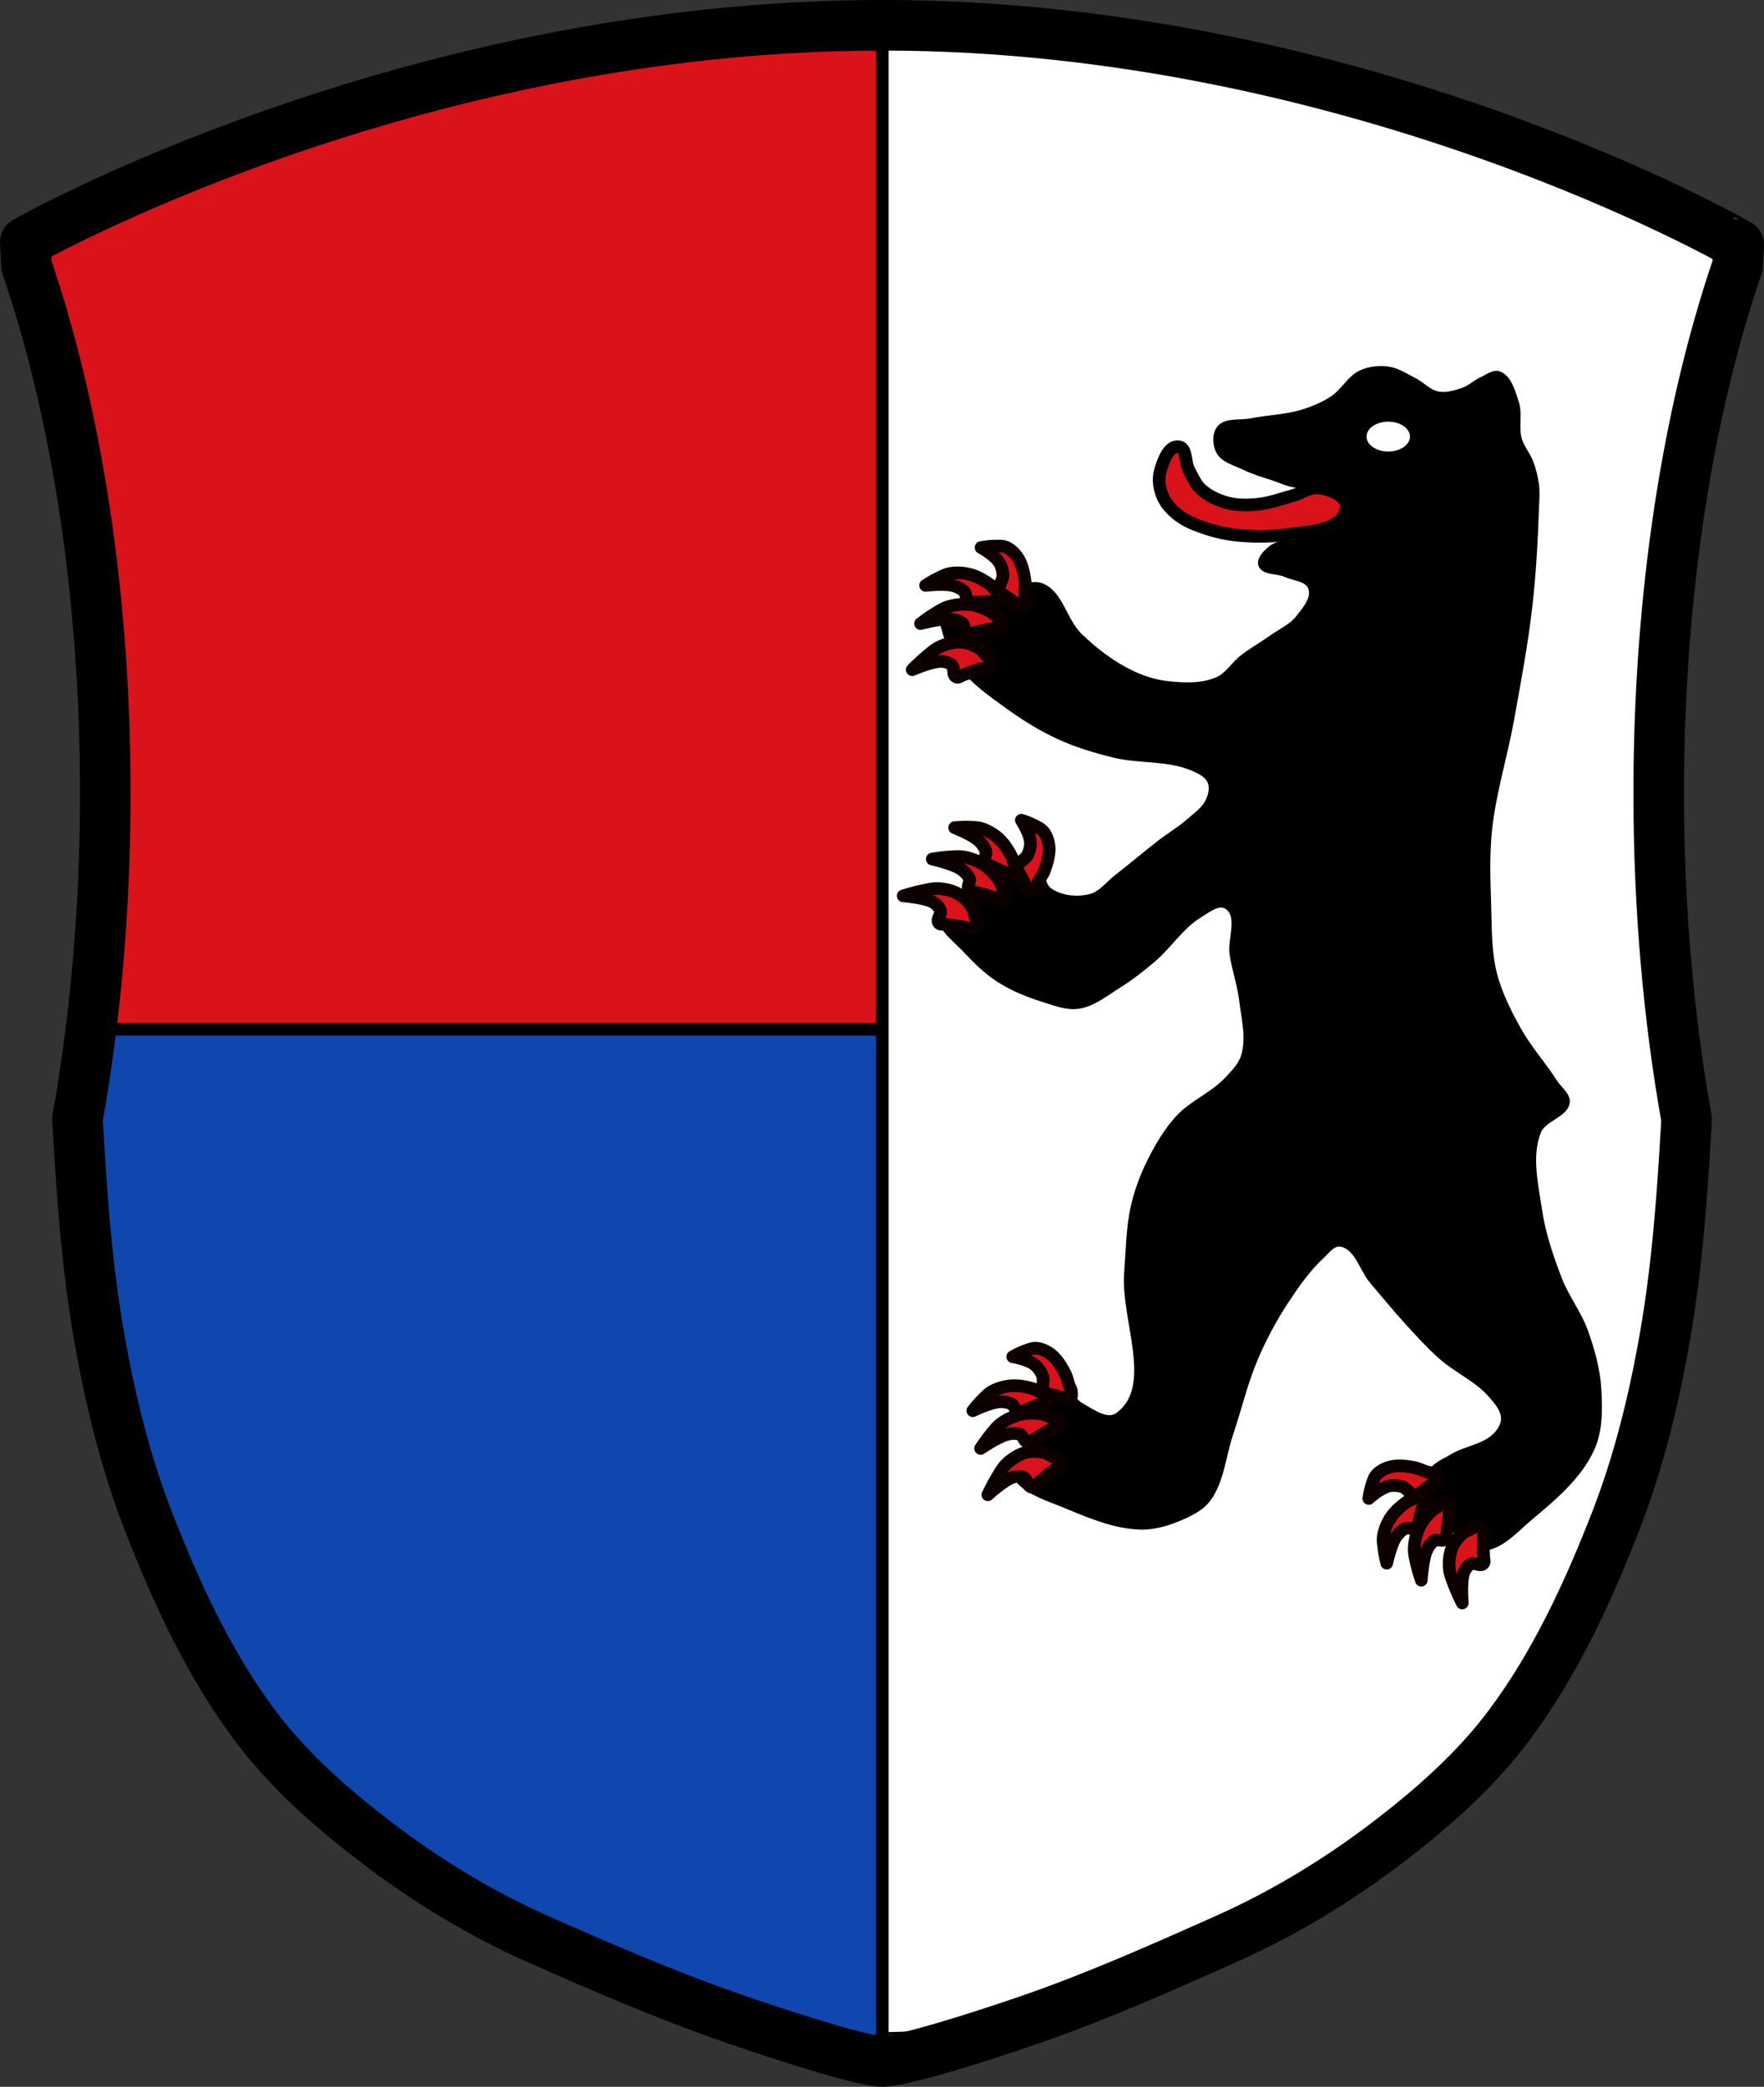 <svg xmlns="http://www.w3.org/2000/svg" width="697.906" height="825.406"><rect width="100%" height="100%" fill="#333333" stroke="none"/><g transform="translate(-34.846 -75.523)"><path d="M430.639 85.023c-26.375.018-43.219 1-43.219 1s-48.021 2.775-102.074 6.495l13.918-2.776-116.5 25.875-82 33.437-52.531 22.688s-1.798-1.116-4.25-2.688C36.138 189.607 76.017 291.09 76.017 291.09l-.23 149.677-4.18 117.912 21.438 101.157 30.125 79.03 45.563 51.563 59.593 40.188 61.625 24.781 97.438 36.031 63.312-23.28 83.72-27.47 77.03-52.25 46.22-57.593 30.155-72.344 18.063-111.188-14.74-136.341c-1.468-.333-1.076-34.62-1.076-34.62l14.744-106.95 19.822-97.307-57.531-25.188-88.438-31.281-96.031-24.813s-17.746 2.24-14.445-.286c-21.617-1.154-21.398-5.506-37.555-5.495z" style="fill:#da121a;fill-opacity:1;stroke:none"/><path style="fill:#0f47af;fill-opacity:1;stroke:#000;stroke-width:1px;stroke-linecap:butt;stroke-linejoin:miter;stroke-opacity:1" d="M62.74 481.902h321.266v407.042l-69.777-13.818-38.886-14.173-26.167-11.993-84.677-51.243-46.519-57.784-20.715-45.792L74.37 620.73l-5.452-54.15z"/><path style="fill:#fff;stroke:#000;stroke-width:1px;stroke-linecap:butt;stroke-linejoin:miter;stroke-opacity:1" d="m384.006 84.11-.363 795.741 39.613-1.09 56.694-12.357 61.419-26.53 35.979-20.715 39.25-34.525 33.071-45.065 20.352-44.337 18.171-55.604 9.812-49.426 4.725-52.696-6.014-76.606-6.642-84.558 15.053-132.371 17.392-67.51-40.663-25.655-151.2-47.595z"/><path style="fill:none;stroke:#000;stroke-width:5;stroke-linecap:butt;stroke-linejoin:miter;stroke-miterlimit:4;stroke-opacity:1;stroke-dasharray:none" d="M67.778 482.629h314.098M383.908 87.758v804.014"/><path style="fill:#000;stroke:#000;stroke-width:1px;stroke-linecap:butt;stroke-linejoin:miter;stroke-opacity:1" d="M643.242 276.382c-.443 13.048-1.174 26.105-2.656 39.076-1.716 15.016-4.524 29.892-7.208 44.766-2.634 14.595-7.166 28.88-8.726 43.628-.997 9.432-.7 18.973-.38 28.453.318 9.383.011 18.963 2.277 28.073 1.93 7.75 5.615 15.017 9.484 22.004 4.096 7.395 9.86 13.745 14.417 20.866 1.741 2.722 5.31 5.137 4.932 8.346-.64 5.417-9.367 6.69-11.382 11.76-3.736 9.403-1.095 20.341.38 30.35 1.4 9.504 4.476 18.745 7.967 27.695 2.774 7.112 7.663 13.3 10.243 20.486 2.673 7.449 4.863 15.24 5.31 23.142.447 7.877.562 16.316-2.655 23.52-5.04 11.287-15.185 19.756-24.659 27.695-5.918 4.96-12.007 12.246-19.727 12.14-3.928-.054-6.488-4.441-9.864-6.45-4.815-2.862-12.08-12.866-14.796-7.966-.935 1.688 3.471 4.004 5.031 2.867 2.478-1.806-1.728-5.94-1.89-9.002-.18-3.406-.655-7.215 1.032-10.178 1.79-3.143 5.634-4.573 8.726-6.45 5.415-3.287 12.626-3.834 17.072-8.346 1.667-1.692 3.123-4.075 3.035-6.45-.125-3.338-2.742-6.202-4.932-8.725-5.438-6.265-13.531-9.658-19.727-15.175-4.876-4.34-9.255-9.216-13.658-14.037-4.718-5.165-9.128-10.602-13.657-15.933-4.068-4.788-5.92-13.53-12.14-14.416-2.709-.386-4.817 2.698-6.83 4.552-5.692 5.246-10.17 11.735-14.415 18.21-4.56 6.955-8.489 14.358-11.76 22.004-4.14 9.669-6.493 20.008-9.865 29.97-2.961 8.75-3.514 18.822-9.105 26.177-2.42 3.183-6.216 5.188-9.863 6.829-5.343 2.402-11.215 4.295-17.072 4.173-10.924-.228-21.365-4.995-31.488-9.105-5.976-2.427-12.572-4.485-17.072-9.105-1.973-2.026-4.307-4.807-3.794-7.588.748-4.048 6.701-5.003 9.105-8.346 3.637-5.055 6.746-10.902 7.588-17.072.466-3.42-4.555-8.604-1.518-10.243 5.518-2.977 8.534 9.516 14.037 12.52 4.147 2.263 9.81 6.537 13.658 3.793 15.265-10.888 1.898-37.458 3.414-56.147.709-8.742.707-17.626 2.656-26.177 1.404-6.162 3.629-12.174 6.449-17.83 3.099-6.216 6.682-12.338 11.381-17.452 5.426-5.904 13.409-9.017 18.969-14.795 2.701-2.807 5.698-5.756 6.829-9.484 2.093-6.903.106-14.464-.76-21.625-.743-6.155-2.845-12.082-3.793-18.21-.953-6.155 3.335-15.209-1.897-18.589-3.023-1.953-7.161 1.555-10.243 3.414-7.198 4.344-11.8 12.011-18.21 17.452-4.338 3.682-8.83 7.229-13.657 10.243-5.181 3.235-10.268 7.476-16.313 8.346-4.714.678-9.493-1.232-14.037-2.656-6.212-1.946-12.36-4.44-17.83-7.967-4.97-3.203-9.242-7.44-13.279-11.76-3.816-4.085-9.206-7.785-10.243-13.278-.587-3.107.048-7.318 2.656-9.105 3.664-2.511 9.21 2.924 13.278 1.138 3.219-1.413 4.89-5.195 6.45-8.346.87-1.76-.07-4.535 1.517-5.69 3.991-2.908 10.604-1.855 14.795.758 3.315 2.066 2.477 8.023 5.69 10.243 4.312 2.978 10.473 3.553 15.555 2.276 4.121-1.035 6.876-4.995 10.243-7.587 5.775-4.446 11.3-9.21 17.072-13.658 3.867-2.98 8.106-5.49 11.76-8.725 2.612-2.313 5.747-4.42 7.209-7.588 1.012-2.194 1.714-4.989.758-7.208-1.07-2.486-3.967-3.853-6.449-4.932-9.762-4.242-21.16-2.735-31.488-5.311-7.372-1.839-14.721-4.033-21.624-7.208-7.37-3.39-14.306-7.748-20.866-12.52-6.378-4.639-13.07-9.265-17.83-15.554-3.21-4.24-5.545-9.256-6.83-14.416-.672-2.702-2.302-6.333-.378-8.346 3.756-3.932 10.965.984 16.313 0 2.795-.514 5.654-1.384 7.966-3.035 1.608-1.148 2.097-3.543 3.794-4.553 3.325-1.978 7.759-3.635 11.381-2.276 7.768 2.914 9.237 13.934 15.175 19.728 5.83 5.687 12.447 10.765 19.728 14.416 4.612 2.313 9.667 3.985 14.795 4.552 6.43.711 13.393 1.01 19.348-1.517 4.041-1.715 6.396-6.035 9.864-8.726 3.741-2.902 7.897-5.23 11.76-7.967 3.468-2.456 7.602-4.26 10.244-7.587 2.57-3.238 6.315-7.485 4.932-11.381-1.193-3.358-6.25-3.436-9.485-4.932-3.346-1.548-9.05-.685-10.243-4.173-.898-2.627 2.001-5.48 4.173-7.208 2.692-2.143 6.57-2.042 9.864-3.035 5.555-1.676 11.777-1.85 16.692-4.932 3.186-1.998 6.539-4.736 7.588-8.347.824-2.834.213-6.334-1.518-8.725-1.26-1.742-3.55-2.838-5.69-3.035-2.51-.232-4.776 1.617-7.208 2.276-2.754.747-5.495 1.975-8.346 1.897-3.682-.1-7.121-1.895-10.623-3.035-3.842-1.251-7.754-2.391-11.381-4.173-3.621-1.78-8.361-2.88-10.243-6.45-1.535-2.91-1.713-7.324.38-9.863 2.808-3.41 8.569-2.16 12.898-3.035 6.663-1.348 13.605-1.43 20.107-3.414 4.114-1.256 8.159-2.96 11.76-5.312 4.274-2.79 6.753-8.092 11.381-10.243 3.358-1.56 7.333-2.012 11.002-1.517 3.818.514 7.182 2.82 10.623 4.552 3.138 1.58 5.653 4.656 9.105 5.311 3.268.621 6.726-.412 9.863-1.517 2.619-.923 4.668-3.053 7.209-4.173 2.305-1.017 4.847-3.158 7.208-2.276 4.307 1.609 5.786 7.387 7.208 11.76 1.49 4.584-.153 9.772 1.138 14.416.909 3.27 3.375 5.923 4.552 9.105 1.086 2.934 1.894 6 2.277 9.105.37 3.013.103 6.072 0 9.105z"/><path style="fill:#da121a;fill-opacity:1;stroke:#000;stroke-width:5;stroke-linecap:butt;stroke-linejoin:miter;stroke-miterlimit:4;stroke-dasharray:none;stroke-opacity:1" d="M564.645 281.62c-5.555 4.261-13.385 4.35-20.32 5.312-6.282.87-12.706.955-19.022.38-4.395-.402-8.783-1.261-12.97-2.657-3.931-1.31-7.967-2.77-11.24-5.31-2.595-2.015-5.03-4.554-6.287-7.588-1.264-3.051-1.826-6.687-.926-9.864 1.1-3.884 3.278-10.143 7.288-9.674 3.29.385 2.431 6.18 3.988 9.105 1.442 2.71 2.666 5.706 4.932 7.777 2.853 2.609 6.575 4.312 10.31 5.311 3.889 1.041 8.058.96 12.065.57 4.735-.462 9.272-2.144 13.857-3.415 3.307-.917 6.417-3.312 9.837-3.035 4.11.333 8.909 1.996 11.082 5.501.533.86.259 2.057 0 3.035-.447 1.688-1.208 3.49-2.594 4.552z"/><ellipse ry="5.902" rx="8.584" cy="248.218" cx="584.093" style="fill:#fff;fill-opacity:1;fill-rule:nonzero;stroke:none;stroke-width:1.044"/><path style="fill:#000;stroke:#000;stroke-width:1px;stroke-linecap:butt;stroke-linejoin:miter;stroke-opacity:1" d="m553.489 265.118 6.17 4.963 6.974 2.548 1.61 6.438 1.341 7.914s9.12-5.5 9.39-7.645c.267-2.146-1.745-9.255-2.952-12.474-1.207-3.22-5.097-10.194-7.109-10.194-2.011 0-13.144 3.621-13.144 3.621z"/><path style="fill:#da121a;fill-opacity:1;stroke:#0c0000;stroke-width:5;stroke-linecap:butt;stroke-linejoin:round;stroke-miterlimit:4;stroke-dasharray:none;stroke-opacity:1" d="M451.745 651.863c-1.407-.46-2.404-1.526-3.908-1.821-2.34-.46-5-.664-7.645.136-2.42.73-4.85 2.265-6.781 4.037-2.014 1.847-3.195 4.238-4.543 6.44-1.223 1.998-3.195 6.104-3.195 6.104s6.035-5.568 9.628-6.836c1.525-.538 3.198-.566 4.434-.106 1.811.674 1.466 4.104 3.662 3.934.732-.056 1.256-1.034 1.884-1.55l4.711-3.878c1.3-1.069 3.226-1.823 3.896-3.206.342-.705.088-1.44-.237-1.977-.384-.636-.98-1.42-1.906-1.277z"/><path style="fill:#da121a;fill-opacity:1;stroke:#0c0000;stroke-width:5;stroke-linecap:butt;stroke-linejoin:round;stroke-miterlimit:4;stroke-dasharray:none;stroke-opacity:1" d="M451.242 636.312c-1.512-.376-2.572-1.244-4.192-1.485-2.52-.376-5.392-.543-8.264.107-2.627.594-5.28 1.844-7.397 3.286-2.208 1.503-3.524 3.451-5.019 5.245-1.355 1.626-3.556 4.97-3.556 4.97s6.616-4.534 10.52-5.565c1.658-.437 3.466-.46 4.794-.084 1.946.55 1.515 3.343 3.89 3.206.793-.045 1.376-.841 2.064-1.262l5.157-3.157c1.421-.87 3.517-1.483 4.264-2.61.381-.574.12-1.172-.222-1.61-.405-.518-1.035-1.157-2.039-1.041zM458.088 624.208c-.717-1.72-.931-3.566-1.775-5.239-1.313-2.603-2.931-5.292-4.938-7.118-1.835-1.67-3.995-2.67-5.931-2.998-2.019-.341-3.72.567-5.455 1.156-1.572.534-4.458 2.146-4.458 2.146s6.06.994 8.859 3.32c1.187.987 2.267 2.546 2.874 4.107.89 2.284-.69 4.862.78 6.796.49.644 1.213.313 1.819.47l4.546 1.173c1.253.324 2.783 1.508 3.759.97.497-.273.626-1.135.631-1.897.01-.902-.062-2.13-.711-2.885zM447.465 626.722c-1.489-.565-2.539-1.508-4.132-1.967-2.478-.714-5.298-1.29-8.107-1.126-2.57.15-5.157.89-7.216 1.885-2.148 1.037-3.414 2.608-4.858 4.013-1.31 1.274-3.426 3.98-3.426 3.98s6.434-3.13 10.252-3.488c1.62-.152 3.394.096 4.703.633 1.916.786 1.529 3.256 3.858 3.483.776.076 1.339-.56 2.008-.84l5.02-2.099c1.383-.578 3.432-.825 4.15-1.735.367-.465.103-1.046-.238-1.493-.404-.53-1.03-1.203-2.014-1.246z"/><path style="fill:#da121a;fill-opacity:1;stroke:#0c0000;stroke-width:5;stroke-linecap:butt;stroke-linejoin:round;stroke-miterlimit:4;stroke-dasharray:none;stroke-opacity:1" d="M617.663 679.849c-1.228.826-2.68.957-3.839 1.961-1.802 1.562-3.598 3.534-4.595 6.111-.911 2.358-1.196 5.218-.987 7.83.218 2.725 1.378 5.126 2.285 7.544.822 2.192 2.847 6.272 2.847 6.272s-.679-8.182.531-11.795c.514-1.534 1.52-2.87 2.644-3.562 1.646-1.013 4.138 1.368 5.354-.467.406-.612-.043-1.627-.063-2.44l-.16-6.1c-.044-1.68.546-3.664-.133-5.043-.345-.703-1.08-.955-1.704-1.029-.738-.088-1.722-.101-2.18.717z"/><path style="fill:#da121a;fill-opacity:1;stroke:#0c0000;stroke-width:5;stroke-linecap:butt;stroke-linejoin:round;stroke-miterlimit:4;stroke-dasharray:none;stroke-opacity:1" d="M605.092 670.68c-1.226.962-2.562 1.264-3.749 2.393-1.847 1.756-3.744 3.918-4.998 6.582-1.147 2.437-1.793 5.296-1.959 7.853-.172 2.666.554 4.902 1.05 7.184.448 2.068 1.731 5.86 1.731 5.86s.495-8.004 2.083-11.718c.674-1.575 1.769-3.015 2.882-3.831 1.63-1.196 3.568.862 4.92-1.096.452-.652.183-1.602.274-2.403l.683-6.008c.188-1.656.993-3.685.564-4.967-.218-.654-.85-.815-1.406-.815-.658 0-1.55.103-2.075.967zM599.759 657.839c-1.798-.494-3.385-1.459-5.223-1.823-2.86-.566-5.976-.944-8.65-.485-2.445.42-4.562 1.509-6.011 2.834-1.511 1.382-1.841 3.282-2.443 5.012-.546 1.568-1.05 4.835-1.05 4.835s4.51-4.167 8.066-4.943c1.508-.33 3.402-.222 5.006.259 2.348.703 3.41 3.534 5.838 3.564.81.01.993-.763 1.489-1.145l3.721-2.862c1.026-.79 2.901-1.267 3.078-2.367.09-.561-.51-1.192-1.108-1.665-.708-.56-1.718-1.26-2.713-1.214zM595.207 667.76c-1.36.827-2.75 1.075-4.092 2.05-2.087 1.514-4.275 3.383-5.874 5.7-1.462 2.118-2.47 4.613-2.952 6.849-.503 2.33-.043 4.296.177 6.298.2 1.816 1.032 5.15 1.032 5.15s1.487-7 3.554-10.23c.877-1.37 2.163-2.617 3.392-3.318 1.798-1.028 3.507.796 5.119-.9.537-.566.382-1.4.573-2.1l1.432-5.25c.395-1.446 1.46-3.213 1.184-4.34-.14-.575-.761-.723-1.324-.73-.666-.007-1.582.072-2.22.821z"/><path style="fill:#da121a;fill-opacity:1;stroke:#0c0000;stroke-width:5;stroke-linecap:butt;stroke-linejoin:round;stroke-miterlimit:4;stroke-dasharray:none;stroke-opacity:1" d="M425.262 334.921c-1.177-.897-1.769-2.23-3.092-3.004-2.059-1.203-4.504-2.27-7.265-2.384-2.525-.105-5.325.546-7.731 1.584-2.51 1.083-4.41 2.953-6.408 4.59-1.811 1.484-5.023 4.714-5.023 4.714s7.529-3.276 11.34-3.292c1.616-.007 3.205.517 4.222 1.358 1.489 1.232.036 4.357 2.165 4.919.71.187 1.527-.564 2.29-.846l5.724-2.113c1.577-.583 3.645-.662 4.733-1.748.554-.554.556-1.33.425-1.944-.154-.727-.458-1.664-1.38-1.833z"/><path style="fill:#da121a;fill-opacity:1;stroke:#0c0000;stroke-width:5;stroke-linecap:butt;stroke-linejoin:round;stroke-miterlimit:4;stroke-dasharray:none;stroke-opacity:1" d="M429.898 320.07c-1.305-.853-2.02-2.02-3.47-2.781-2.258-1.183-4.915-2.285-7.84-2.615-2.677-.302-5.593.006-8.067.672-2.58.694-4.463 2.101-6.464 3.304-1.814 1.09-4.992 3.525-4.992 3.525s7.738-2.107 11.765-1.798c1.709.132 3.424.706 4.555 1.497 1.657 1.158.332 3.655 2.62 4.306.764.218 1.576-.342 2.364-.514l5.908-1.286c1.628-.355 3.81-.245 4.885-1.064.549-.417.498-1.068.32-1.593-.213-.623-.597-1.434-1.584-1.654zM440.342 310.888c-.111-1.86.292-3.674.046-5.531-.384-2.89-1.029-5.962-2.324-8.346-1.184-2.18-2.896-3.835-4.617-4.78-1.794-.987-3.7-.688-5.531-.701-1.66-.013-4.916.56-4.916.56s5.397 2.932 7.275 6.048c.797 1.322 1.304 3.15 1.365 4.823.09 2.45-2.249 4.365-1.496 6.675.25.77 1.042.694 1.563 1.041l3.907 2.603c1.077.717 2.133 2.339 3.231 2.152.56-.095.965-.867 1.22-1.585.303-.85.641-2.032.277-2.959zM429.483 309.77c-1.22-1.022-1.902-2.258-3.256-3.215-2.106-1.489-4.58-2.96-7.287-3.728-2.476-.703-5.163-.854-7.434-.592-2.37.274-4.082 1.341-5.908 2.194-1.655.773-4.543 2.633-4.543 2.633s7.105-.843 10.829.075c1.58.389 3.174 1.206 4.233 2.143 1.551 1.373.374 3.578 2.5 4.558.708.327 1.448-.089 2.172-.133l5.43-.332c1.497-.092 3.513.348 4.491-.275.5-.318.44-.954.265-1.489-.207-.633-.577-1.474-1.492-1.838z"/><path style="fill:#da121a;fill-opacity:1;stroke:#0c0000;stroke-width:5;stroke-linecap:butt;stroke-linejoin:round;stroke-miterlimit:4;stroke-dasharray:none;stroke-opacity:1" d="M420.856 438.845c-.62-1.344-.517-2.8-1.324-4.103-1.255-2.028-2.915-4.116-5.3-5.511-2.181-1.276-4.96-2.014-7.572-2.225-2.724-.22-5.28.542-7.811 1.052-2.296.462-6.647 1.81-6.647 1.81s8.186.635 11.56 2.407c1.432.751 2.59 1.959 3.094 3.178.737 1.786-2.01 3.866-.393 5.36.54.498 1.612.218 2.419.326l6.046.816c1.667.225 3.53 1.124 5 .675.75-.23 1.115-.915 1.288-1.518.204-.715.375-1.685-.36-2.267z"/><path style="fill:#da121a;fill-opacity:1;stroke:#0c0000;stroke-width:5;stroke-linecap:butt;stroke-linejoin:round;stroke-miterlimit:4;stroke-dasharray:none;stroke-opacity:1" d="M431.913 427.898c-.754-1.364-.838-2.73-1.764-4.083-1.439-2.103-3.27-4.32-5.7-5.984-2.222-1.521-4.942-2.616-7.44-3.187-2.604-.596-4.927-.235-7.258-.111-2.114.112-6.062.774-6.062.774s7.823 1.766 11.235 3.926c1.448.917 2.694 2.228 3.322 3.457.921 1.8-1.42 3.385.297 5.033.572.55 1.552.435 2.328.653l5.822 1.633c1.605.45 3.48 1.568 4.814 1.35.68-.111.94-.71 1.029-1.258.104-.65.145-1.546-.623-2.203zM445.44 424.683c.775-1.696 1.981-3.108 2.634-4.865 1.015-2.733 1.885-5.749 1.859-8.461-.024-2.482-.761-4.745-1.838-6.387-1.123-1.712-2.946-2.341-4.558-3.212-1.46-.789-4.605-1.808-4.605-1.808s3.394 5.118 3.592 8.752c.085 1.541-.324 3.393-1.054 4.9-1.07 2.206-4.033 2.802-4.451 5.195-.14.797.595 1.101.893 1.652l2.231 4.13c.616 1.14.788 3.067 1.846 3.416.54.179 1.258-.313 1.82-.828.666-.609 1.52-1.494 1.632-2.484zM436.373 418.606c-.6-1.475-.622-2.887-1.37-4.366-1.162-2.302-2.657-4.761-4.69-6.709-1.857-1.782-4.16-3.174-6.29-4.007-2.22-.869-4.233-.728-6.246-.831-1.824-.093-5.247.197-5.247.197s6.671 2.585 9.53 5.141c1.214 1.084 2.239 2.553 2.735 3.878.727 1.94-1.346 3.335.071 5.197.473.62 1.321.6 1.982.9l4.953 2.253c1.365.62 2.94 1.954 4.096 1.862.59-.048.836-.637.932-1.191.113-.656.18-1.573-.457-2.323z"/><path d="M427.256 84.537c-26.374.018-43.218 1-43.218 1s-48.022 2.776-102.075 6.496l13.918-2.777-116.5 25.875-82 33.438-52.53 22.687s-1.798-1.116-4.25-2.687c-7.846 20.552 32.033 122.035 32.033 122.035l-.229 149.677-4.18 117.913L89.663 659.35l30.125 79.031 45.562 51.563 59.594 40.187 61.625 24.781 97.437 36.032 63.313-23.282 83.719-27.468 77.031-52.25 46.219-57.594 30.156-72.344 18.062-111.187-14.74-136.342c-1.467-.333-1.075-34.62-1.075-34.62l14.743-106.95 19.822-97.307-57.53-25.188-88.438-31.28-96.032-24.813s-17.745 2.238-14.444-.286c-21.617-1.155-21.399-5.506-37.556-5.496z" style="fill:none;stroke:#000;stroke-width:1px;stroke-linecap:butt;stroke-linejoin:miter;stroke-opacity:1"/><path style="fill:none;stroke:#000;stroke-width:20;stroke-linecap:butt;stroke-linejoin:round;stroke-miterlimit:4;stroke-opacity:1;stroke-dasharray:none" d="M365.875 3.375c-188.559 0-339.188 85.719-339.188 85.719s.26 5.091.47 9.406c19.512 57.063 31.187 129.604 31.187 208.563 0 45.701-3.92 89.231-11 128.875 1.61 28.818 3.586 57.581 8.531 85.968 4.327 24.843 10.36 49.6 19.5 73.094 11.034 28.365 24.023 56.563 42.25 80.938 13.142 17.573 29.96 32.367 47.375 45.718 19.939 15.286 41.651 28.58 64.625 38.75 24.301 10.758 50.388 22.058 76.344 31.063 19.628 6.81 50.76 16.93 59.875 17.312 8.982-.291 39.893-10.136 59.312-16.875 26.066-9.045 52.157-20.665 76.531-31.531 22.948-10.23 44.718-23.464 64.657-38.75 17.415-13.351 34.202-28.176 47.343-45.75 18.228-24.374 31.248-52.572 42.282-80.938 9.139-23.494 15.147-48.231 19.468-73.062 4.93-28.326 6.921-57.057 8.532-85.813-7.094-39.677-11.032-83.25-11.032-129 0-78.945 11.681-151.472 31.188-208.53l.469-8.438S554.434 3.375 365.875 3.375z" transform="translate(18.159 82.148)"/></g></svg>